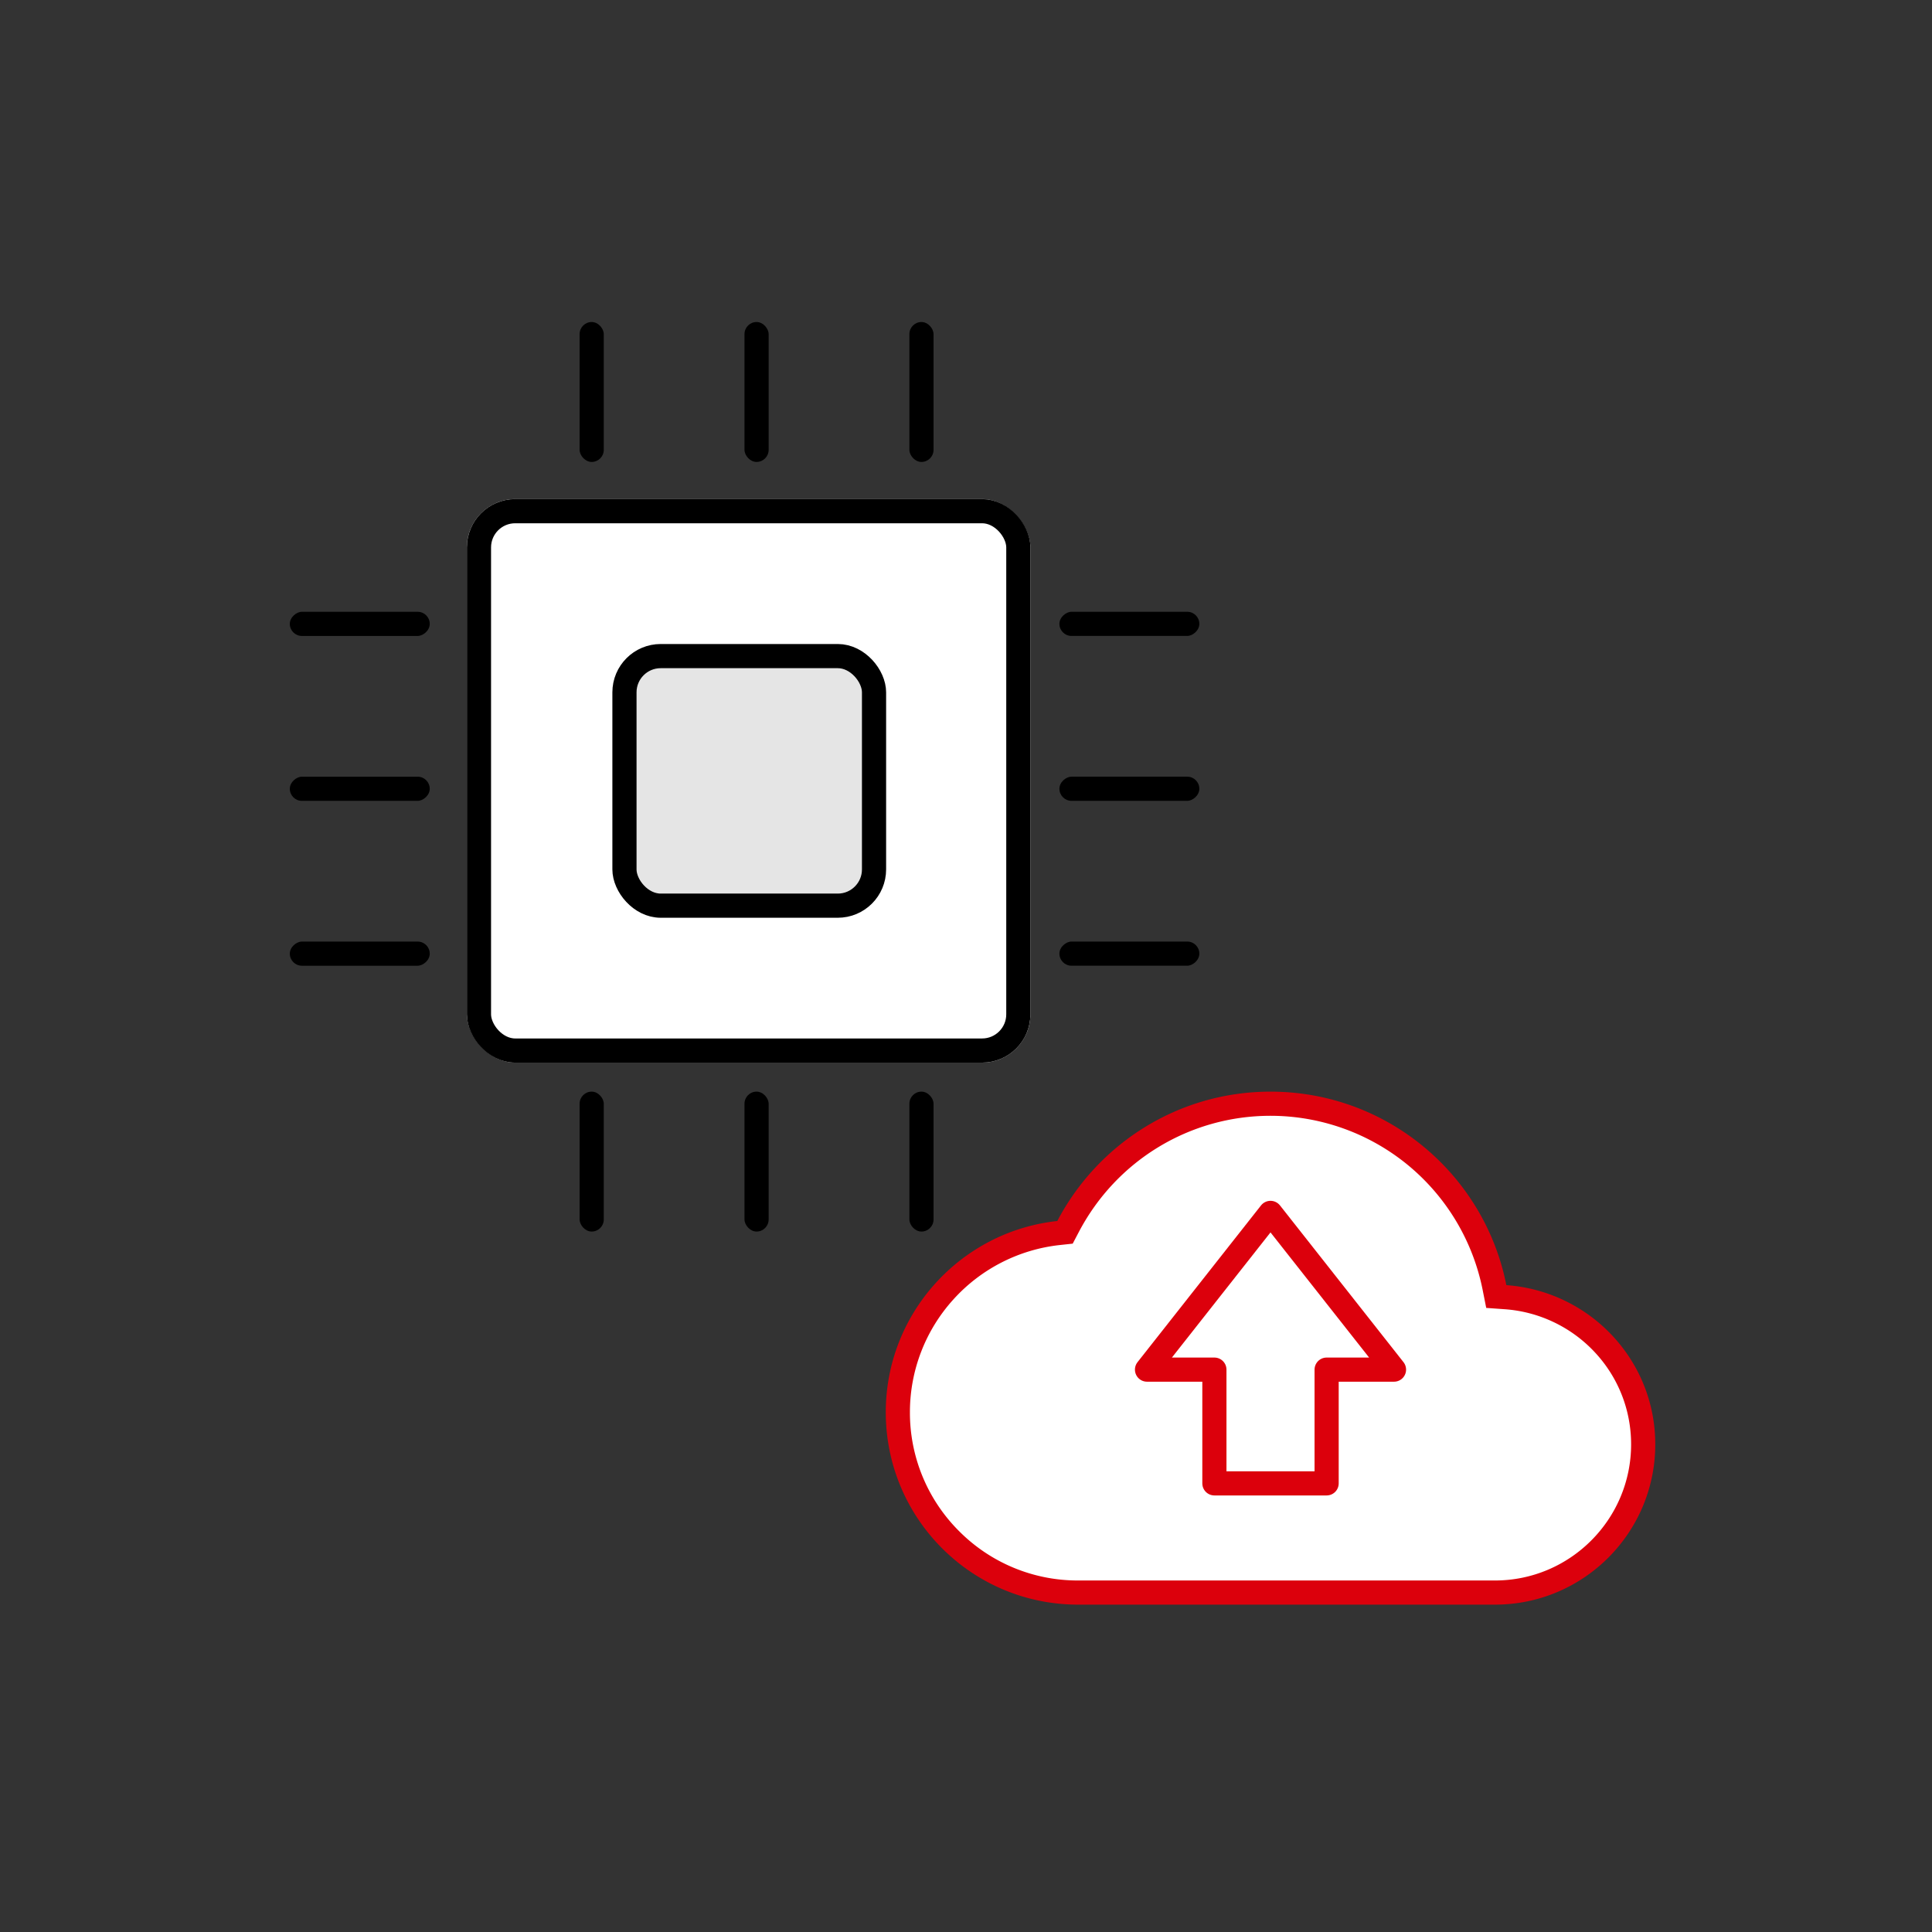 <svg xmlns="http://www.w3.org/2000/svg" width="120" height="120" viewBox="0 0 120 120">
    <rect x="0" y="0" width="120" height="120" fill="#333333" stroke="none"/>
    <g data-name="그룹 7634">
        <g data-name="사각형 5714" transform="translate(29 31.001)" style="stroke-width:1.5px;stroke:#000;fill:#fff">
            <rect width="35" height="35" rx="3" style="stroke:none"/>
            <rect x=".75" y=".75" width="33.5" height="33.5" rx="2.25" style="fill:none"/>
        </g>
        <g data-name="사각형 5715" transform="translate(38.037 40.002)" style="fill:#e5e5e5;stroke-width:1.5px;stroke:#000">
            <rect width="17" height="17" rx="3" style="stroke:none"/>
            <rect x=".75" y=".75" width="15.5" height="15.5" rx="2.25" style="fill:none"/>
        </g>
        <g data-name="그룹 7567">
            <g data-name="그룹 7632" transform="rotate(180 28.992 14.346)">
                <rect data-name="사각형 5870" width="1.5" height="8.691" rx=".75"/>
                <rect data-name="사각형 5868" width="1.5" height="8.691" rx=".75" transform="translate(10.242)"/>
                <rect data-name="사각형 5866" width="1.5" height="8.691" rx=".75" transform="translate(20.483)"/>
            </g>
            <g data-name="그룹 7643" transform="rotate(90 -5.654 32.346)">
                <rect data-name="사각형 5870" width="1.5" height="8.691" rx=".75"/>
                <rect data-name="사각형 5868" width="1.5" height="8.691" rx=".75" transform="translate(10.242)"/>
                <rect data-name="사각형 5866" width="1.5" height="8.691" rx=".75" transform="translate(20.483)"/>
            </g>
            <g data-name="그룹 7644" transform="rotate(90 18.247 56.246)">
                <rect data-name="사각형 5870" width="1.5" height="8.691" rx=".75"/>
                <rect data-name="사각형 5868" width="1.5" height="8.691" rx=".75" transform="translate(10.242)"/>
                <rect data-name="사각형 5866" width="1.5" height="8.691" rx=".75" transform="translate(20.483)"/>
            </g>
            <g data-name="그룹 7642" transform="rotate(180 28.992 38.247)">
                <rect data-name="사각형 5870" width="1.5" height="8.691" rx=".75"/>
                <rect data-name="사각형 5868" width="1.5" height="8.691" rx=".75" transform="translate(10.242)"/>
                <rect data-name="사각형 5866" width="1.5" height="8.691" rx=".75" transform="translate(20.483)"/>
            </g>
        </g>
    </g>
    <g data-name="352272_cloud_icon">
        <g data-name="패스 3961" style="fill:#fff">
            <path d="M37.837 39.113H11.949a11.126 11.126 0 0 1-7.92-3.28A11.126 11.126 0 0 1 .75 27.915a11.17 11.17 0 0 1 2.89-7.505 11.181 11.181 0 0 1 7.095-3.628l.398-.043.185-.355c2.468-4.708 7.288-7.633 12.579-7.633 3.303 0 6.518 1.16 9.055 3.267a14.211 14.211 0 0 1 4.856 8.147l.111.562.572.04a9.22 9.22 0 0 1 6.067 2.877 9.094 9.094 0 0 1 2.486 6.263c0 5.076-4.13 9.207-9.207 9.207z" style="stroke:none" transform="translate(55.017 59.804)"/>
            <path d="M23.897 9.5c-5.012 0-9.577 2.771-11.914 7.232l-.372.709-.796.086a10.432 10.432 0 0 0-6.62 3.385A10.42 10.42 0 0 0 1.5 27.914a10.38 10.38 0 0 0 3.06 7.39 10.38 10.38 0 0 0 7.389 3.059h25.888c4.663 0 8.457-3.794 8.457-8.457 0-2.146-.81-4.188-2.282-5.748a8.472 8.472 0 0 0-5.575-2.644l-1.142-.081-.223-1.124a13.46 13.46 0 0 0-4.6-7.715A13.447 13.447 0 0 0 23.898 9.5m0-1.5c7.249 0 13.293 5.168 14.647 12.018 5.158.369 9.25 4.63 9.25 9.888 0 5.496-4.46 9.957-9.957 9.957H11.949C5.347 39.863 0 34.516 0 27.914c0-6.163 4.67-11.231 10.654-11.879C13.154 11.265 18.142 8 23.897 8z" style="fill:#dc000c;stroke:none" transform="translate(55.017 59.804)"/>
        </g>
        <path data-name="합치기 2" d="M4.185 16.8V9.735H0L7.67 0l7.671 9.735h-4.185V16.8z" transform="translate(71.243 75.335)" style="stroke:#dc000c;stroke-linejoin:round;fill:none;stroke-width:1.5px"/>
    </g>
</svg>
